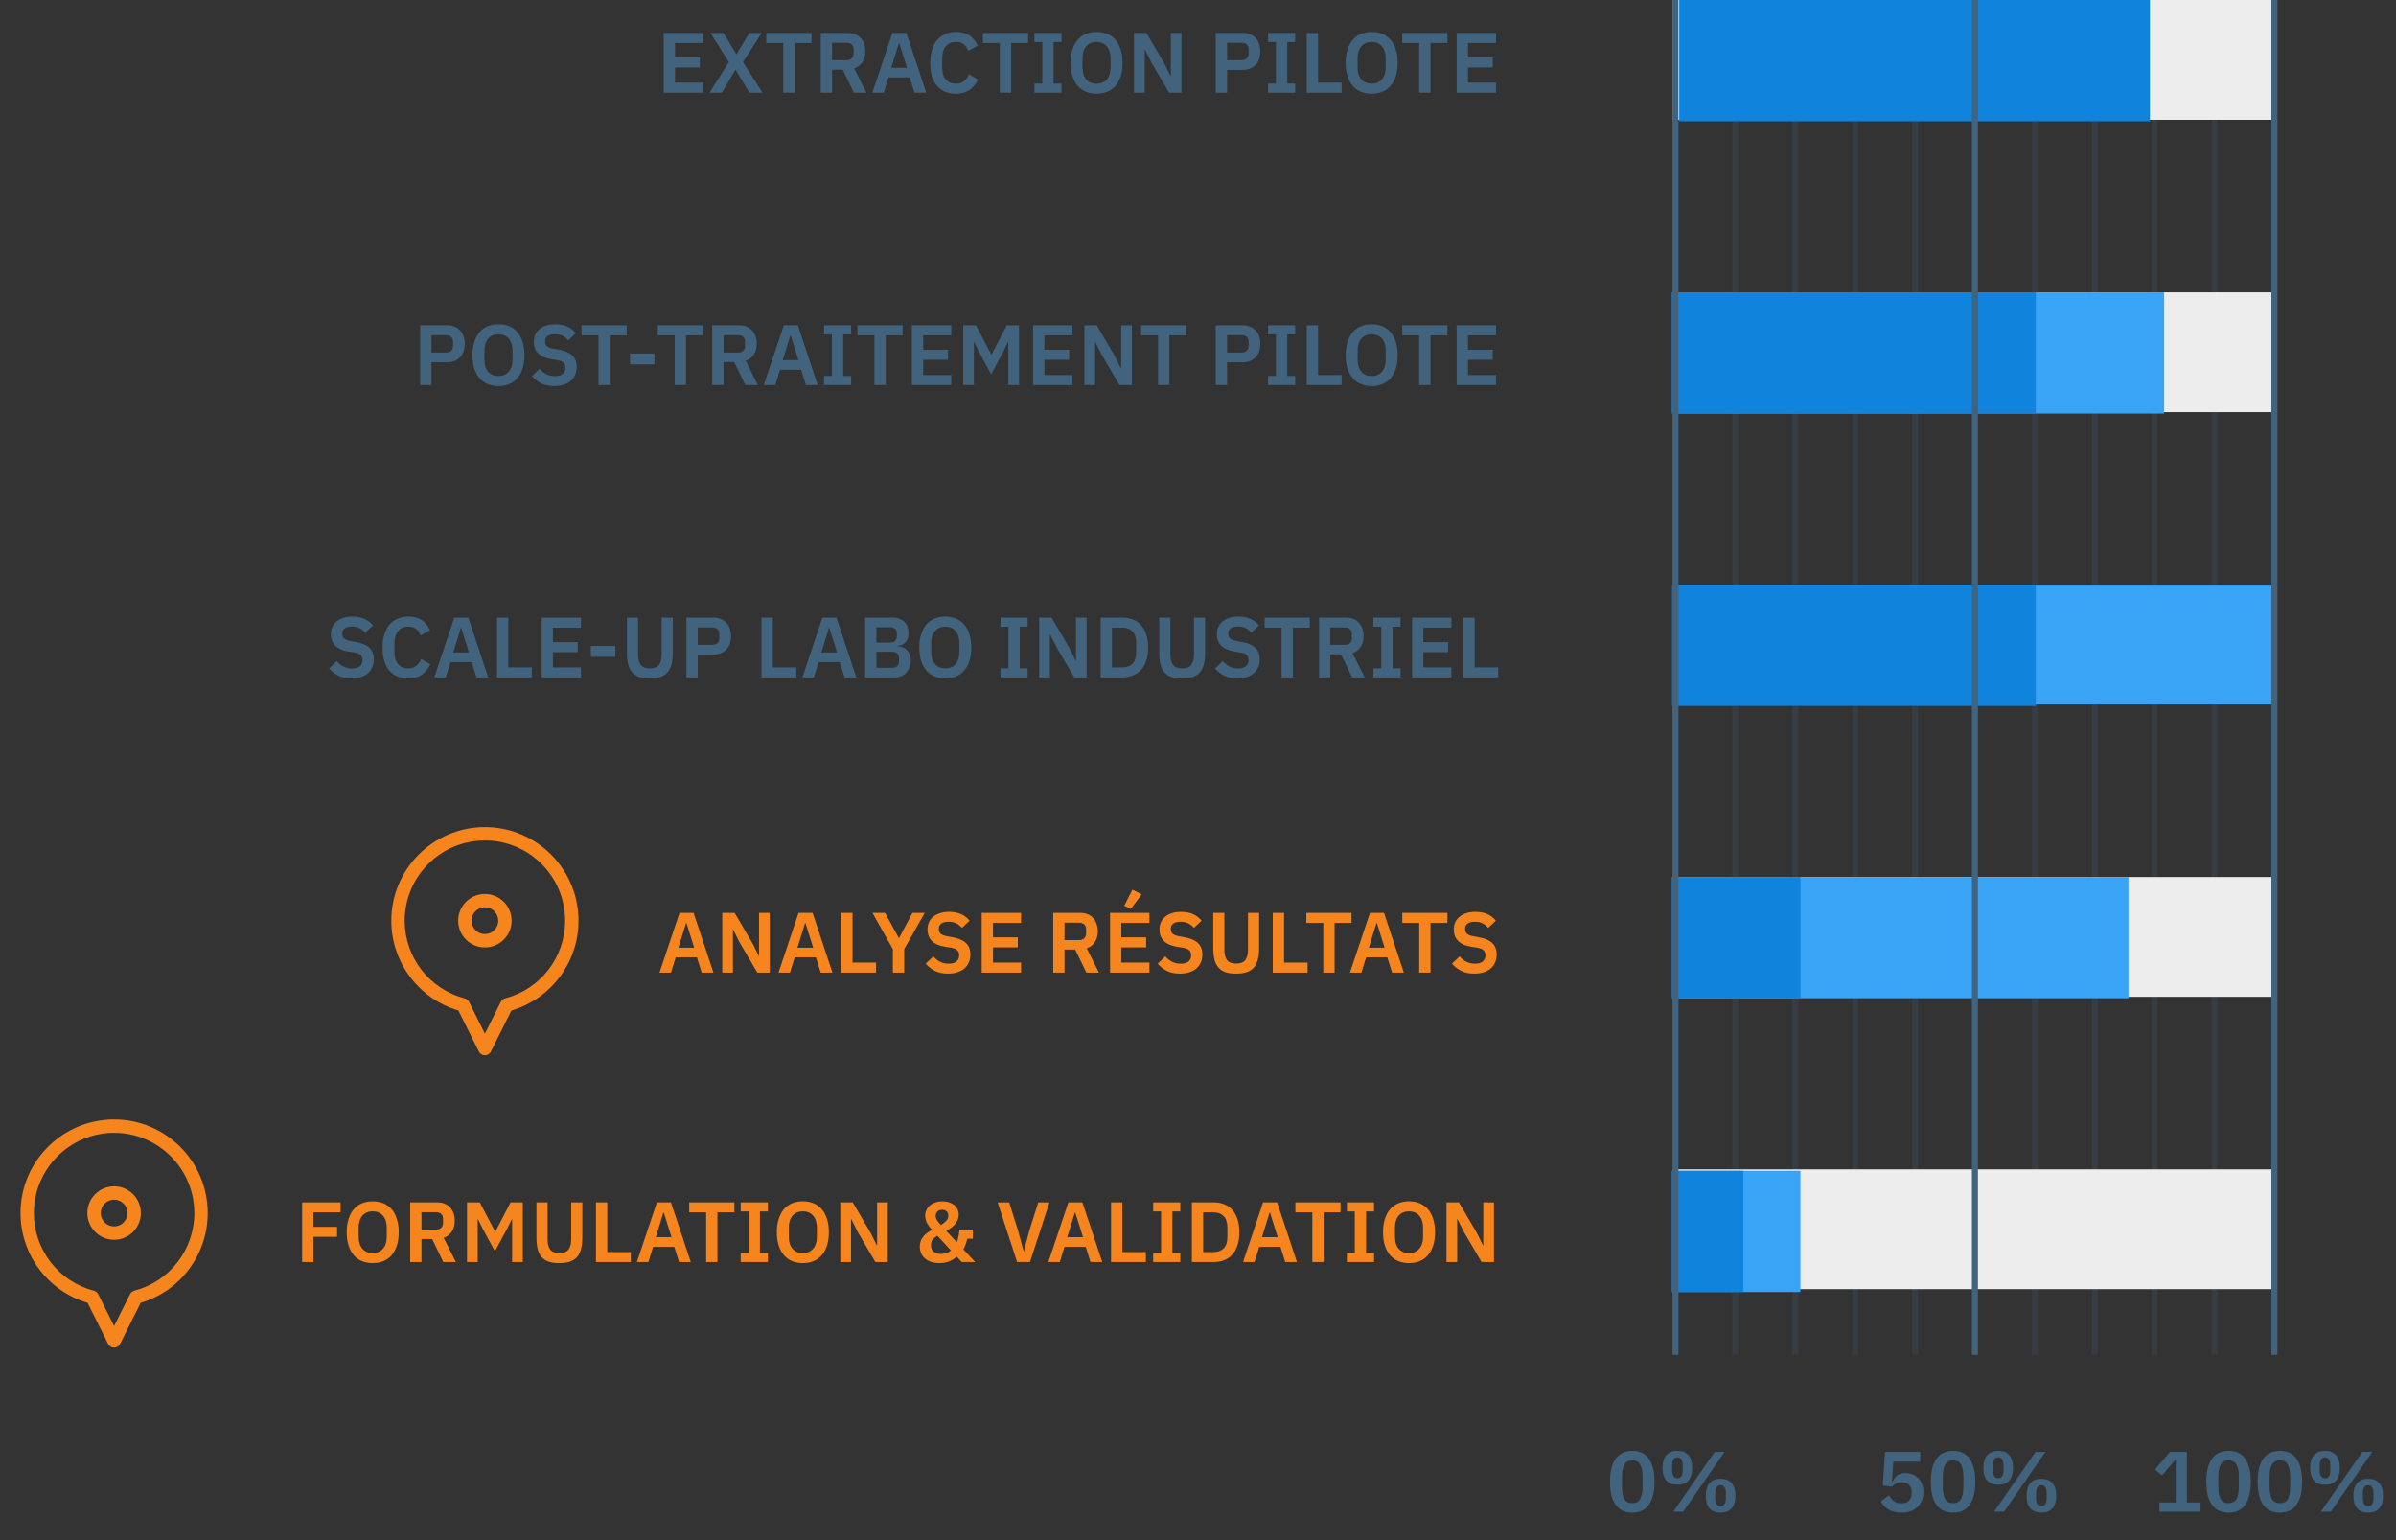 <svg width="336" height="216" viewBox="0 0 336 216" fill="none" xmlns="http://www.w3.org/2000/svg">
<rect x="0" y="0" width="336" height="216" fill="#333333" stroke="none"/>
<path d="M228.901 212.144C228.365 212.144 227.901 212.048 227.509 211.856C227.117 211.656 226.793 211.372 226.537 211.004C226.281 210.636 226.089 210.184 225.961 209.648C225.841 209.112 225.781 208.5 225.781 207.812C225.781 207.132 225.841 206.524 225.961 205.988C226.089 205.444 226.281 204.988 226.537 204.62C226.793 204.252 227.117 203.972 227.509 203.78C227.901 203.58 228.365 203.48 228.901 203.48C229.965 203.48 230.749 203.86 231.253 204.62C231.765 205.38 232.021 206.444 232.021 207.812C232.021 209.18 231.765 210.244 231.253 211.004C230.749 211.764 229.965 212.144 228.901 212.144ZM228.901 210.812C229.437 210.812 229.809 210.612 230.017 210.212C230.233 209.804 230.341 209.256 230.341 208.568V207.056C230.341 206.368 230.233 205.824 230.017 205.424C229.809 205.016 229.437 204.812 228.901 204.812C228.365 204.812 227.989 205.016 227.773 205.424C227.565 205.824 227.461 206.368 227.461 207.056V208.568C227.461 209.256 227.565 209.804 227.773 210.212C227.989 210.612 228.365 210.812 228.901 210.812ZM234.656 212L240.464 203.624H241.856L236.048 212H234.656ZM235.232 208.232C234.552 208.232 234.032 208.032 233.672 207.632C233.32 207.224 233.144 206.632 233.144 205.856C233.144 205.08 233.32 204.492 233.672 204.092C234.032 203.684 234.552 203.48 235.232 203.48C235.912 203.48 236.428 203.684 236.78 204.092C237.132 204.492 237.308 205.08 237.308 205.856C237.308 206.632 237.132 207.224 236.78 207.632C236.428 208.032 235.912 208.232 235.232 208.232ZM235.232 207.32C235.728 207.32 235.976 206.94 235.976 206.18V205.532C235.976 204.772 235.728 204.392 235.232 204.392C234.736 204.392 234.488 204.772 234.488 205.532V206.18C234.488 206.94 234.736 207.32 235.232 207.32ZM241.28 212.144C240.608 212.144 240.092 211.944 239.732 211.544C239.38 211.136 239.204 210.544 239.204 209.768C239.204 208.992 239.38 208.404 239.732 208.004C240.092 207.596 240.608 207.392 241.28 207.392C241.96 207.392 242.476 207.596 242.828 208.004C243.188 208.404 243.368 208.992 243.368 209.768C243.368 210.544 243.188 211.136 242.828 211.544C242.476 211.944 241.96 212.144 241.28 212.144ZM241.28 211.232C241.776 211.232 242.024 210.852 242.024 210.092V209.444C242.024 208.684 241.776 208.304 241.28 208.304C240.784 208.304 240.536 208.684 240.536 209.444V210.092C240.536 210.852 240.784 211.232 241.28 211.232Z" fill="#41637D"/>
<path d="M269.276 204.992H265.508L265.316 207.8H265.4C265.488 207.624 265.584 207.46 265.688 207.308C265.792 207.156 265.912 207.028 266.048 206.924C266.184 206.82 266.34 206.74 266.516 206.684C266.7 206.62 266.92 206.588 267.176 206.588C267.536 206.588 267.872 206.648 268.184 206.768C268.496 206.888 268.764 207.064 268.988 207.296C269.22 207.52 269.4 207.796 269.528 208.124C269.664 208.452 269.732 208.824 269.732 209.24C269.732 209.664 269.664 210.052 269.528 210.404C269.392 210.756 269.192 211.064 268.928 211.328C268.664 211.584 268.34 211.784 267.956 211.928C267.572 212.072 267.132 212.144 266.636 212.144C266.252 212.144 265.908 212.1 265.604 212.012C265.3 211.932 265.032 211.82 264.8 211.676C264.568 211.532 264.368 211.368 264.2 211.184C264.032 210.992 263.884 210.792 263.756 210.584L264.908 209.696C265.004 209.856 265.104 210.008 265.208 210.152C265.312 210.288 265.432 210.408 265.568 210.512C265.712 210.616 265.868 210.7 266.036 210.764C266.212 210.82 266.416 210.848 266.648 210.848C267.12 210.848 267.476 210.716 267.716 210.452C267.964 210.188 268.088 209.828 268.088 209.372V209.276C268.088 208.844 267.964 208.504 267.716 208.256C267.468 208.008 267.124 207.884 266.684 207.884C266.34 207.884 266.06 207.952 265.844 208.088C265.628 208.216 265.456 208.356 265.328 208.508L264.032 208.328L264.344 203.624H269.276V204.992ZM273.891 212.144C273.355 212.144 272.891 212.048 272.499 211.856C272.107 211.656 271.783 211.372 271.527 211.004C271.271 210.636 271.079 210.184 270.951 209.648C270.831 209.112 270.771 208.5 270.771 207.812C270.771 207.132 270.831 206.524 270.951 205.988C271.079 205.444 271.271 204.988 271.527 204.62C271.783 204.252 272.107 203.972 272.499 203.78C272.891 203.58 273.355 203.48 273.891 203.48C274.955 203.48 275.739 203.86 276.243 204.62C276.755 205.38 277.011 206.444 277.011 207.812C277.011 209.18 276.755 210.244 276.243 211.004C275.739 211.764 274.955 212.144 273.891 212.144ZM273.891 210.812C274.427 210.812 274.799 210.612 275.007 210.212C275.223 209.804 275.331 209.256 275.331 208.568V207.056C275.331 206.368 275.223 205.824 275.007 205.424C274.799 205.016 274.427 204.812 273.891 204.812C273.355 204.812 272.979 205.016 272.763 205.424C272.555 205.824 272.451 206.368 272.451 207.056V208.568C272.451 209.256 272.555 209.804 272.763 210.212C272.979 210.612 273.355 210.812 273.891 210.812ZM279.646 212L285.454 203.624H286.846L281.038 212H279.646ZM280.222 208.232C279.542 208.232 279.022 208.032 278.662 207.632C278.31 207.224 278.134 206.632 278.134 205.856C278.134 205.08 278.31 204.492 278.662 204.092C279.022 203.684 279.542 203.48 280.222 203.48C280.902 203.48 281.418 203.684 281.77 204.092C282.122 204.492 282.298 205.08 282.298 205.856C282.298 206.632 282.122 207.224 281.77 207.632C281.418 208.032 280.902 208.232 280.222 208.232ZM280.222 207.32C280.718 207.32 280.966 206.94 280.966 206.18V205.532C280.966 204.772 280.718 204.392 280.222 204.392C279.726 204.392 279.478 204.772 279.478 205.532V206.18C279.478 206.94 279.726 207.32 280.222 207.32ZM286.27 212.144C285.598 212.144 285.082 211.944 284.722 211.544C284.37 211.136 284.194 210.544 284.194 209.768C284.194 208.992 284.37 208.404 284.722 208.004C285.082 207.596 285.598 207.392 286.27 207.392C286.95 207.392 287.466 207.596 287.818 208.004C288.178 208.404 288.358 208.992 288.358 209.768C288.358 210.544 288.178 211.136 287.818 211.544C287.466 211.944 286.95 212.144 286.27 212.144ZM286.27 211.232C286.766 211.232 287.014 210.852 287.014 210.092V209.444C287.014 208.684 286.766 208.304 286.27 208.304C285.774 208.304 285.526 208.684 285.526 209.444V210.092C285.526 210.852 285.774 211.232 286.27 211.232Z" fill="#41637D"/>
<path d="M302.822 212V210.716H305.126V204.764H305.018L303.194 206.924L302.21 206.096L304.286 203.624H306.674V210.716H308.594V212H302.822ZM312.526 212.144C311.99 212.144 311.526 212.048 311.134 211.856C310.742 211.656 310.418 211.372 310.162 211.004C309.906 210.636 309.714 210.184 309.586 209.648C309.466 209.112 309.406 208.5 309.406 207.812C309.406 207.132 309.466 206.524 309.586 205.988C309.714 205.444 309.906 204.988 310.162 204.62C310.418 204.252 310.742 203.972 311.134 203.78C311.526 203.58 311.99 203.48 312.526 203.48C313.59 203.48 314.374 203.86 314.878 204.62C315.39 205.38 315.646 206.444 315.646 207.812C315.646 209.18 315.39 210.244 314.878 211.004C314.374 211.764 313.59 212.144 312.526 212.144ZM312.526 210.812C313.062 210.812 313.434 210.612 313.642 210.212C313.858 209.804 313.966 209.256 313.966 208.568V207.056C313.966 206.368 313.858 205.824 313.642 205.424C313.434 205.016 313.062 204.812 312.526 204.812C311.99 204.812 311.614 205.016 311.398 205.424C311.19 205.824 311.086 206.368 311.086 207.056V208.568C311.086 209.256 311.19 209.804 311.398 210.212C311.614 210.612 311.99 210.812 312.526 210.812ZM319.721 212.144C319.185 212.144 318.721 212.048 318.329 211.856C317.937 211.656 317.613 211.372 317.357 211.004C317.101 210.636 316.909 210.184 316.781 209.648C316.661 209.112 316.601 208.5 316.601 207.812C316.601 207.132 316.661 206.524 316.781 205.988C316.909 205.444 317.101 204.988 317.357 204.62C317.613 204.252 317.937 203.972 318.329 203.78C318.721 203.58 319.185 203.48 319.721 203.48C320.785 203.48 321.569 203.86 322.073 204.62C322.585 205.38 322.841 206.444 322.841 207.812C322.841 209.18 322.585 210.244 322.073 211.004C321.569 211.764 320.785 212.144 319.721 212.144ZM319.721 210.812C320.257 210.812 320.629 210.612 320.837 210.212C321.053 209.804 321.161 209.256 321.161 208.568V207.056C321.161 206.368 321.053 205.824 320.837 205.424C320.629 205.016 320.257 204.812 319.721 204.812C319.185 204.812 318.809 205.016 318.593 205.424C318.385 205.824 318.281 206.368 318.281 207.056V208.568C318.281 209.256 318.385 209.804 318.593 210.212C318.809 210.612 319.185 210.812 319.721 210.812ZM325.476 212L331.284 203.624H332.676L326.868 212H325.476ZM326.052 208.232C325.372 208.232 324.852 208.032 324.492 207.632C324.14 207.224 323.964 206.632 323.964 205.856C323.964 205.08 324.14 204.492 324.492 204.092C324.852 203.684 325.372 203.48 326.052 203.48C326.732 203.48 327.248 203.684 327.6 204.092C327.952 204.492 328.128 205.08 328.128 205.856C328.128 206.632 327.952 207.224 327.6 207.632C327.248 208.032 326.732 208.232 326.052 208.232ZM326.052 207.32C326.548 207.32 326.796 206.94 326.796 206.18V205.532C326.796 204.772 326.548 204.392 326.052 204.392C325.556 204.392 325.308 204.772 325.308 205.532V206.18C325.308 206.94 325.556 207.32 326.052 207.32ZM332.1 212.144C331.428 212.144 330.912 211.944 330.552 211.544C330.2 211.136 330.024 210.544 330.024 209.768C330.024 208.992 330.2 208.404 330.552 208.004C330.912 207.596 331.428 207.392 332.1 207.392C332.78 207.392 333.296 207.596 333.648 208.004C334.008 208.404 334.188 208.992 334.188 209.768C334.188 210.544 334.008 211.136 333.648 211.544C333.296 211.944 332.78 212.144 332.1 212.144ZM332.1 211.232C332.596 211.232 332.844 210.852 332.844 210.092V209.444C332.844 208.684 332.596 208.304 332.1 208.304C331.604 208.304 331.356 208.684 331.356 209.444V210.092C331.356 210.852 331.604 211.232 332.1 211.232Z" fill="#41637D"/>
<line opacity="0.2" x1="243.357" y1="1.64788e-08" x2="243.357" y2="190" stroke="#41637D" stroke-width="0.84"/>
<line opacity="0.2" x1="285.354" y1="1.64788e-08" x2="285.354" y2="190" stroke="#41637D" stroke-width="0.84"/>
<line opacity="0.2" x1="251.758" y1="1.64788e-08" x2="251.758" y2="190" stroke="#41637D" stroke-width="0.84"/>
<line opacity="0.2" x1="293.752" y1="1.64788e-08" x2="293.752" y2="190" stroke="#41637D" stroke-width="0.84"/>
<line opacity="0.2" x1="260.156" y1="1.64788e-08" x2="260.156" y2="190" stroke="#41637D" stroke-width="0.84"/>
<line opacity="0.2" x1="302.15" y1="1.64788e-08" x2="302.15" y2="190" stroke="#41637D" stroke-width="0.84"/>
<line opacity="0.2" x1="268.555" y1="1.64788e-08" x2="268.555" y2="190" stroke="#41637D" stroke-width="0.84"/>
<line opacity="0.2" x1="310.549" y1="1.64788e-08" x2="310.549" y2="190" stroke="#41637D" stroke-width="0.84"/>
<rect x="234.539" width="83.99" height="16.798" fill="#EDEDED"/>
<rect x="235.486" width="66" height="17" fill="#1084DD"/>
<path d="M93.076 13V4.624H98.596V6.028H94.66V8.056H98.14V9.46H94.66V11.596H98.596V13H93.076ZM106.931 13H105.083L103.163 9.784H103.127L101.231 13H99.503L102.215 8.704L99.623 4.624H101.471L103.247 7.6H103.283L105.083 4.624H106.811L104.195 8.704L106.931 13ZM111.422 6.028V13H109.838V6.028H107.462V4.624H113.798V6.028H111.422ZM116.679 13H115.095V4.624H118.875C119.259 4.624 119.603 4.684 119.907 4.804C120.211 4.924 120.467 5.1 120.675 5.332C120.891 5.556 121.055 5.828 121.167 6.148C121.287 6.468 121.347 6.824 121.347 7.216C121.347 7.792 121.215 8.288 120.951 8.704C120.695 9.12 120.307 9.416 119.787 9.592L121.503 13H119.739L118.179 9.772H116.679V13ZM118.719 8.44C119.023 8.44 119.263 8.36 119.439 8.2C119.615 8.032 119.703 7.796 119.703 7.492V6.94C119.703 6.636 119.615 6.404 119.439 6.244C119.263 6.084 119.023 6.004 118.719 6.004H116.679V8.44H118.719ZM128.248 13L127.576 10.864H124.6L123.94 13H122.332L125.14 4.624H127.108L129.892 13H128.248ZM126.112 6.064H126.052L124.984 9.508H127.192L126.112 6.064ZM134.062 13.144C133.51 13.144 133.01 13.056 132.562 12.88C132.122 12.696 131.742 12.424 131.422 12.064C131.11 11.704 130.87 11.26 130.702 10.732C130.534 10.196 130.45 9.576 130.45 8.872C130.45 8.168 130.534 7.544 130.702 7C130.87 6.448 131.11 5.988 131.422 5.62C131.742 5.244 132.122 4.96 132.562 4.768C133.01 4.576 133.51 4.48 134.062 4.48C134.814 4.48 135.438 4.64 135.934 4.96C136.43 5.28 136.826 5.764 137.122 6.412L135.766 7.132C135.646 6.756 135.45 6.456 135.178 6.232C134.906 6 134.534 5.884 134.062 5.884C133.47 5.884 132.998 6.084 132.646 6.484C132.302 6.884 132.13 7.444 132.13 8.164V9.484C132.13 10.212 132.302 10.772 132.646 11.164C132.998 11.548 133.47 11.74 134.062 11.74C134.534 11.74 134.918 11.612 135.214 11.356C135.518 11.1 135.738 10.784 135.874 10.408L137.158 11.164C136.854 11.788 136.45 12.276 135.946 12.628C135.442 12.972 134.814 13.144 134.062 13.144ZM141.797 6.028V13H140.213V6.028H137.837V4.624H144.173V6.028H141.797ZM145.064 13V11.728H146.168V5.896H145.064V4.624H148.868V5.896H147.752V11.728H148.868V13H145.064ZM153.774 13.144C153.222 13.144 152.722 13.052 152.274 12.868C151.826 12.684 151.442 12.408 151.122 12.04C150.81 11.672 150.566 11.22 150.39 10.684C150.214 10.148 150.126 9.524 150.126 8.812C150.126 8.108 150.214 7.488 150.39 6.952C150.566 6.408 150.81 5.952 151.122 5.584C151.442 5.216 151.826 4.94 152.274 4.756C152.722 4.572 153.222 4.48 153.774 4.48C154.326 4.48 154.826 4.572 155.274 4.756C155.722 4.94 156.106 5.216 156.426 5.584C156.746 5.952 156.99 6.408 157.158 6.952C157.334 7.488 157.422 8.108 157.422 8.812C157.422 9.524 157.334 10.148 157.158 10.684C156.99 11.22 156.746 11.672 156.426 12.04C156.106 12.408 155.722 12.684 155.274 12.868C154.826 13.052 154.326 13.144 153.774 13.144ZM153.774 11.74C154.374 11.74 154.85 11.54 155.202 11.14C155.562 10.74 155.742 10.18 155.742 9.46V8.164C155.742 7.444 155.562 6.884 155.202 6.484C154.85 6.084 154.374 5.884 153.774 5.884C153.174 5.884 152.694 6.084 152.334 6.484C151.982 6.884 151.806 7.444 151.806 8.164V9.46C151.806 10.18 151.982 10.74 152.334 11.14C152.694 11.54 153.174 11.74 153.774 11.74ZM161.429 8.704L160.565 6.964H160.529V13H159.029V4.624H160.769L163.289 8.92L164.153 10.66H164.189V4.624H165.689V13H163.949L161.429 8.704ZM170.49 13V4.624H174.258C174.642 4.624 174.986 4.688 175.29 4.816C175.602 4.936 175.866 5.112 176.082 5.344C176.298 5.568 176.462 5.84 176.574 6.16C176.686 6.48 176.742 6.832 176.742 7.216C176.742 7.608 176.686 7.964 176.574 8.284C176.462 8.596 176.298 8.868 176.082 9.1C175.866 9.324 175.602 9.5 175.29 9.628C174.986 9.748 174.642 9.808 174.258 9.808H172.074V13H170.49ZM172.074 8.44H174.114C174.418 8.44 174.658 8.36 174.834 8.2C175.01 8.032 175.098 7.796 175.098 7.492V6.94C175.098 6.636 175.01 6.404 174.834 6.244C174.658 6.084 174.418 6.004 174.114 6.004H172.074V8.44ZM177.829 13V11.728H178.933V5.896H177.829V4.624H181.633V5.896H180.517V11.728H181.633V13H177.829ZM183.252 13V4.624H184.836V11.596H188.136V13H183.252ZM192.352 13.144C191.8 13.144 191.3 13.052 190.852 12.868C190.404 12.684 190.02 12.408 189.7 12.04C189.388 11.672 189.144 11.22 188.968 10.684C188.792 10.148 188.704 9.524 188.704 8.812C188.704 8.108 188.792 7.488 188.968 6.952C189.144 6.408 189.388 5.952 189.7 5.584C190.02 5.216 190.404 4.94 190.852 4.756C191.3 4.572 191.8 4.48 192.352 4.48C192.904 4.48 193.404 4.572 193.852 4.756C194.3 4.94 194.684 5.216 195.004 5.584C195.324 5.952 195.568 6.408 195.736 6.952C195.912 7.488 196 8.108 196 8.812C196 9.524 195.912 10.148 195.736 10.684C195.568 11.22 195.324 11.672 195.004 12.04C194.684 12.408 194.3 12.684 193.852 12.868C193.404 13.052 192.904 13.144 192.352 13.144ZM192.352 11.74C192.952 11.74 193.428 11.54 193.78 11.14C194.14 10.74 194.32 10.18 194.32 9.46V8.164C194.32 7.444 194.14 6.884 193.78 6.484C193.428 6.084 192.952 5.884 192.352 5.884C191.752 5.884 191.272 6.084 190.912 6.484C190.56 6.884 190.384 7.444 190.384 8.164V9.46C190.384 10.18 190.56 10.74 190.912 11.14C191.272 11.54 191.752 11.74 192.352 11.74ZM200.602 6.028V13H199.018V6.028H196.642V4.624H202.978V6.028H200.602ZM204.275 13V4.624H209.795V6.028H205.859V8.056H209.339V9.46H205.859V11.596H209.795V13H204.275Z" fill="#41637D"/>
<rect x="234.539" y="41" width="83.99" height="16.798" fill="#EDEDED"/>
<rect x="234.486" y="41" width="69" height="17" fill="#39A4F5"/>
<rect x="234.486" y="41" width="51" height="17" fill="#1084DD"/>
<path d="M58.927 54.001V45.624H62.695C63.079 45.624 63.423 45.688 63.727 45.816C64.039 45.937 64.303 46.112 64.519 46.344C64.735 46.569 64.899 46.84 65.011 47.16C65.123 47.48 65.179 47.833 65.179 48.217C65.179 48.608 65.123 48.965 65.011 49.285C64.899 49.596 64.735 49.868 64.519 50.1C64.303 50.325 64.039 50.501 63.727 50.629C63.423 50.748 63.079 50.809 62.695 50.809H60.511V54.001H58.927ZM60.511 49.441H62.551C62.855 49.441 63.095 49.361 63.271 49.2C63.447 49.032 63.535 48.797 63.535 48.492V47.941C63.535 47.636 63.447 47.404 63.271 47.245C63.095 47.084 62.855 47.005 62.551 47.005H60.511V49.441ZM69.903 54.145C69.351 54.145 68.851 54.053 68.403 53.868C67.955 53.684 67.571 53.408 67.251 53.041C66.939 52.672 66.695 52.221 66.519 51.684C66.343 51.148 66.255 50.525 66.255 49.812C66.255 49.108 66.343 48.489 66.519 47.953C66.695 47.408 66.939 46.953 67.251 46.584C67.571 46.217 67.955 45.941 68.403 45.757C68.851 45.572 69.351 45.48 69.903 45.48C70.455 45.48 70.955 45.572 71.403 45.757C71.851 45.941 72.235 46.217 72.555 46.584C72.875 46.953 73.119 47.408 73.287 47.953C73.463 48.489 73.551 49.108 73.551 49.812C73.551 50.525 73.463 51.148 73.287 51.684C73.119 52.221 72.875 52.672 72.555 53.041C72.235 53.408 71.851 53.684 71.403 53.868C70.955 54.053 70.455 54.145 69.903 54.145ZM69.903 52.74C70.503 52.74 70.979 52.541 71.331 52.141C71.691 51.74 71.871 51.181 71.871 50.461V49.164C71.871 48.444 71.691 47.885 71.331 47.484C70.979 47.084 70.503 46.885 69.903 46.885C69.303 46.885 68.823 47.084 68.463 47.484C68.111 47.885 67.935 48.444 67.935 49.164V50.461C67.935 51.181 68.111 51.74 68.463 52.141C68.823 52.541 69.303 52.74 69.903 52.74ZM77.727 54.145C77.007 54.145 76.395 54.017 75.891 53.761C75.395 53.505 74.967 53.169 74.607 52.752L75.675 51.721C75.963 52.056 76.283 52.312 76.635 52.489C76.995 52.664 77.391 52.752 77.823 52.752C78.311 52.752 78.679 52.648 78.927 52.441C79.175 52.224 79.299 51.937 79.299 51.577C79.299 51.297 79.219 51.069 79.059 50.892C78.899 50.717 78.599 50.589 78.159 50.508L77.367 50.389C75.695 50.124 74.859 49.312 74.859 47.953C74.859 47.577 74.927 47.236 75.063 46.932C75.207 46.629 75.411 46.368 75.675 46.153C75.939 45.937 76.255 45.773 76.623 45.66C76.999 45.541 77.423 45.48 77.895 45.48C78.527 45.48 79.079 45.584 79.551 45.792C80.023 46.001 80.427 46.309 80.763 46.717L79.683 47.736C79.475 47.48 79.223 47.273 78.927 47.112C78.631 46.953 78.259 46.873 77.811 46.873C77.355 46.873 77.011 46.961 76.779 47.136C76.555 47.304 76.443 47.544 76.443 47.856C76.443 48.176 76.535 48.413 76.719 48.565C76.903 48.717 77.199 48.828 77.607 48.901L78.387 49.044C79.235 49.197 79.859 49.468 80.259 49.861C80.667 50.245 80.871 50.785 80.871 51.48C80.871 51.88 80.799 52.245 80.655 52.572C80.519 52.892 80.315 53.172 80.043 53.413C79.779 53.645 79.451 53.825 79.059 53.953C78.675 54.081 78.231 54.145 77.727 54.145ZM85.512 47.029V54.001H83.928V47.029H81.552V45.624H87.888V47.029H85.512ZM88.346 51.108V49.584H91.778V51.108H88.346ZM96.2 47.029V54.001H94.616V47.029H92.24V45.624H98.576V47.029H96.2ZM101.457 54.001H99.873V45.624H103.653C104.037 45.624 104.381 45.684 104.685 45.804C104.989 45.925 105.245 46.1 105.453 46.333C105.669 46.556 105.833 46.828 105.945 47.148C106.065 47.468 106.125 47.825 106.125 48.217C106.125 48.792 105.993 49.288 105.729 49.705C105.473 50.12 105.085 50.416 104.565 50.593L106.281 54.001H104.517L102.957 50.773H101.457V54.001ZM103.497 49.441C103.801 49.441 104.041 49.361 104.217 49.2C104.393 49.032 104.481 48.797 104.481 48.492V47.941C104.481 47.636 104.393 47.404 104.217 47.245C104.041 47.084 103.801 47.005 103.497 47.005H101.457V49.441H103.497ZM113.025 54.001L112.353 51.864H109.377L108.717 54.001H107.109L109.917 45.624H111.885L114.669 54.001H113.025ZM110.889 47.065H110.829L109.761 50.508H111.969L110.889 47.065ZM115.556 54.001V52.728H116.66V46.897H115.556V45.624H119.36V46.897H118.244V52.728H119.36V54.001H115.556ZM124.208 47.029V54.001H122.624V47.029H120.248V45.624H126.584V47.029H124.208ZM127.88 54.001V45.624H133.4V47.029H129.464V49.056H132.944V50.461H129.464V52.596H133.4V54.001H127.88ZM141.4 47.989H141.352L140.704 49.321L138.988 52.489L137.272 49.321L136.624 47.989H136.576V54.001H135.076V45.624H136.864L139.012 49.717H139.06L141.184 45.624H142.9V54.001H141.4V47.989ZM144.873 54.001V45.624H150.393V47.029H146.457V49.056H149.937V50.461H146.457V52.596H150.393V54.001H144.873ZM154.468 49.705L153.604 47.965H153.568V54.001H152.068V45.624H153.808L156.328 49.92L157.192 51.66H157.228V45.624H158.728V54.001H156.988L154.468 49.705ZM163.981 47.029V54.001H162.397V47.029H160.021V45.624H166.357V47.029H163.981ZM170.49 54.001V45.624H174.258C174.642 45.624 174.986 45.688 175.29 45.816C175.602 45.937 175.866 46.112 176.082 46.344C176.298 46.569 176.462 46.84 176.574 47.16C176.686 47.48 176.742 47.833 176.742 48.217C176.742 48.608 176.686 48.965 176.574 49.285C176.462 49.596 176.298 49.868 176.082 50.1C175.866 50.325 175.602 50.501 175.29 50.629C174.986 50.748 174.642 50.809 174.258 50.809H172.074V54.001H170.49ZM172.074 49.441H174.114C174.418 49.441 174.658 49.361 174.834 49.2C175.01 49.032 175.098 48.797 175.098 48.492V47.941C175.098 47.636 175.01 47.404 174.834 47.245C174.658 47.084 174.418 47.005 174.114 47.005H172.074V49.441ZM177.829 54.001V52.728H178.933V46.897H177.829V45.624H181.633V46.897H180.517V52.728H181.633V54.001H177.829ZM183.252 54.001V45.624H184.836V52.596H188.136V54.001H183.252ZM192.352 54.145C191.8 54.145 191.3 54.053 190.852 53.868C190.404 53.684 190.02 53.408 189.7 53.041C189.388 52.672 189.144 52.221 188.968 51.684C188.792 51.148 188.704 50.525 188.704 49.812C188.704 49.108 188.792 48.489 188.968 47.953C189.144 47.408 189.388 46.953 189.7 46.584C190.02 46.217 190.404 45.941 190.852 45.757C191.3 45.572 191.8 45.48 192.352 45.48C192.904 45.48 193.404 45.572 193.852 45.757C194.3 45.941 194.684 46.217 195.004 46.584C195.324 46.953 195.568 47.408 195.736 47.953C195.912 48.489 196 49.108 196 49.812C196 50.525 195.912 51.148 195.736 51.684C195.568 52.221 195.324 52.672 195.004 53.041C194.684 53.408 194.3 53.684 193.852 53.868C193.404 54.053 192.904 54.145 192.352 54.145ZM192.352 52.74C192.952 52.74 193.428 52.541 193.78 52.141C194.14 51.74 194.32 51.181 194.32 50.461V49.164C194.32 48.444 194.14 47.885 193.78 47.484C193.428 47.084 192.952 46.885 192.352 46.885C191.752 46.885 191.272 47.084 190.912 47.484C190.56 47.885 190.384 48.444 190.384 49.164V50.461C190.384 51.181 190.56 51.74 190.912 52.141C191.272 52.541 191.752 52.74 192.352 52.74ZM200.602 47.029V54.001H199.018V47.029H196.642V45.624H202.978V47.029H200.602ZM204.275 54.001V45.624H209.795V47.029H205.859V49.056H209.339V50.461H205.859V52.596H209.795V54.001H204.275Z" fill="#41637D"/>
<rect x="234.539" y="82" width="83.99" height="16.798" fill="#39A4F5"/>
<rect x="234.486" y="82" width="51" height="17" fill="#1084DD"/>
<path d="M49.273 95.144C48.553 95.144 47.941 95.016 47.438 94.76C46.941 94.504 46.514 94.168 46.154 93.752L47.221 92.72C47.51 93.056 47.83 93.312 48.181 93.488C48.541 93.664 48.938 93.752 49.37 93.752C49.858 93.752 50.225 93.648 50.474 93.44C50.721 93.224 50.846 92.936 50.846 92.576C50.846 92.296 50.766 92.068 50.605 91.892C50.446 91.716 50.145 91.588 49.706 91.508L48.913 91.388C47.242 91.124 46.406 90.312 46.406 88.952C46.406 88.576 46.474 88.236 46.609 87.932C46.754 87.628 46.958 87.368 47.221 87.152C47.486 86.936 47.801 86.772 48.169 86.66C48.545 86.54 48.969 86.48 49.441 86.48C50.074 86.48 50.626 86.584 51.097 86.792C51.569 87 51.974 87.308 52.309 87.716L51.23 88.736C51.022 88.48 50.77 88.272 50.474 88.112C50.178 87.952 49.806 87.872 49.358 87.872C48.901 87.872 48.557 87.96 48.325 88.136C48.102 88.304 47.989 88.544 47.989 88.856C47.989 89.176 48.081 89.412 48.266 89.564C48.45 89.716 48.745 89.828 49.154 89.9L49.934 90.044C50.782 90.196 51.406 90.468 51.806 90.86C52.214 91.244 52.417 91.784 52.417 92.48C52.417 92.88 52.346 93.244 52.202 93.572C52.066 93.892 51.861 94.172 51.59 94.412C51.325 94.644 50.998 94.824 50.605 94.952C50.221 95.08 49.778 95.144 49.273 95.144ZM57.258 95.144C56.706 95.144 56.206 95.056 55.758 94.88C55.318 94.696 54.938 94.424 54.617 94.064C54.306 93.704 54.066 93.26 53.898 92.732C53.73 92.196 53.645 91.576 53.645 90.872C53.645 90.168 53.73 89.544 53.898 89C54.066 88.448 54.306 87.988 54.617 87.62C54.938 87.244 55.318 86.96 55.758 86.768C56.206 86.576 56.706 86.48 57.258 86.48C58.01 86.48 58.633 86.64 59.13 86.96C59.626 87.28 60.022 87.764 60.318 88.412L58.962 89.132C58.842 88.756 58.645 88.456 58.373 88.232C58.102 88 57.73 87.884 57.258 87.884C56.666 87.884 56.194 88.084 55.842 88.484C55.498 88.884 55.325 89.444 55.325 90.164V91.484C55.325 92.212 55.498 92.772 55.842 93.164C56.194 93.548 56.666 93.74 57.258 93.74C57.73 93.74 58.114 93.612 58.41 93.356C58.714 93.1 58.934 92.784 59.069 92.408L60.353 93.164C60.05 93.788 59.645 94.276 59.142 94.628C58.638 94.972 58.01 95.144 57.258 95.144ZM66.818 95L66.146 92.864H63.17L62.51 95H60.902L63.71 86.624H65.678L68.462 95H66.818ZM64.682 88.064H64.622L63.554 91.508H65.762L64.682 88.064ZM69.697 95V86.624H71.281V93.596H74.581V95H69.697ZM75.955 95V86.624H81.475V88.028H77.539V90.056H81.019V91.46H77.539V93.596H81.475V95H75.955ZM82.862 92.108V90.584H86.294V92.108H82.862ZM89.478 86.624V91.772C89.478 92.428 89.602 92.92 89.85 93.248C90.106 93.576 90.534 93.74 91.134 93.74C91.734 93.74 92.158 93.576 92.406 93.248C92.662 92.92 92.79 92.428 92.79 91.772V86.624H94.35V91.568C94.35 92.184 94.29 92.716 94.17 93.164C94.058 93.612 93.874 93.984 93.618 94.28C93.362 94.576 93.026 94.796 92.61 94.94C92.202 95.076 91.706 95.144 91.122 95.144C90.53 95.144 90.03 95.076 89.622 94.94C89.222 94.796 88.894 94.576 88.638 94.28C88.382 93.984 88.198 93.612 88.086 93.164C87.974 92.716 87.918 92.184 87.918 91.568V86.624H89.478ZM96.263 95V86.624H100.031C100.415 86.624 100.759 86.688 101.063 86.816C101.375 86.936 101.639 87.112 101.855 87.344C102.071 87.568 102.235 87.84 102.347 88.16C102.459 88.48 102.515 88.832 102.515 89.216C102.515 89.608 102.459 89.964 102.347 90.284C102.235 90.596 102.071 90.868 101.855 91.1C101.639 91.324 101.375 91.5 101.063 91.628C100.759 91.748 100.415 91.808 100.031 91.808H97.847V95H96.263ZM97.847 90.44H99.887C100.191 90.44 100.431 90.36 100.607 90.2C100.783 90.032 100.871 89.796 100.871 89.492V88.94C100.871 88.636 100.783 88.404 100.607 88.244C100.431 88.084 100.191 88.004 99.887 88.004H97.847V90.44ZM106.787 95V86.624H108.371V93.596H111.671V95H106.787ZM118.439 95L117.767 92.864H114.791L114.131 95H112.523L115.331 86.624H117.299L120.083 95H118.439ZM116.303 88.064H116.243L115.175 91.508H117.383L116.303 88.064ZM121.318 86.624H125.194C125.538 86.624 125.846 86.676 126.118 86.78C126.398 86.884 126.634 87.028 126.826 87.212C127.018 87.396 127.162 87.624 127.258 87.896C127.362 88.16 127.414 88.452 127.414 88.772C127.414 89.092 127.37 89.364 127.282 89.588C127.202 89.804 127.09 89.984 126.946 90.128C126.81 90.272 126.65 90.38 126.466 90.452C126.29 90.524 126.106 90.564 125.914 90.572V90.644C126.098 90.644 126.294 90.68 126.502 90.752C126.718 90.824 126.914 90.94 127.09 91.1C127.274 91.252 127.426 91.452 127.546 91.7C127.666 91.94 127.726 92.24 127.726 92.6C127.726 92.936 127.67 93.252 127.558 93.548C127.454 93.836 127.306 94.088 127.114 94.304C126.922 94.52 126.694 94.692 126.43 94.82C126.166 94.94 125.878 95 125.566 95H121.318V86.624ZM122.902 93.656H125.11C125.414 93.656 125.65 93.58 125.818 93.428C125.986 93.268 126.07 93.04 126.07 92.744V92.336C126.07 92.04 125.986 91.812 125.818 91.652C125.65 91.492 125.414 91.412 125.11 91.412H122.902V93.656ZM122.902 90.116H124.858C125.146 90.116 125.37 90.04 125.53 89.888C125.69 89.728 125.77 89.508 125.77 89.228V88.856C125.77 88.576 125.69 88.36 125.53 88.208C125.37 88.048 125.146 87.968 124.858 87.968H122.902V90.116ZM132.563 95.144C132.011 95.144 131.511 95.052 131.063 94.868C130.615 94.684 130.231 94.408 129.911 94.04C129.599 93.672 129.355 93.22 129.179 92.684C129.003 92.148 128.915 91.524 128.915 90.812C128.915 90.108 129.003 89.488 129.179 88.952C129.355 88.408 129.599 87.952 129.911 87.584C130.231 87.216 130.615 86.94 131.063 86.756C131.511 86.572 132.011 86.48 132.563 86.48C133.115 86.48 133.615 86.572 134.063 86.756C134.511 86.94 134.895 87.216 135.215 87.584C135.535 87.952 135.779 88.408 135.947 88.952C136.123 89.488 136.211 90.108 136.211 90.812C136.211 91.524 136.123 92.148 135.947 92.684C135.779 93.22 135.535 93.672 135.215 94.04C134.895 94.408 134.511 94.684 134.063 94.868C133.615 95.052 133.115 95.144 132.563 95.144ZM132.563 93.74C133.163 93.74 133.639 93.54 133.991 93.14C134.351 92.74 134.531 92.18 134.531 91.46V90.164C134.531 89.444 134.351 88.884 133.991 88.484C133.639 88.084 133.163 87.884 132.563 87.884C131.963 87.884 131.483 88.084 131.123 88.484C130.771 88.884 130.595 89.444 130.595 90.164V91.46C130.595 92.18 130.771 92.74 131.123 93.14C131.483 93.54 131.963 93.74 132.563 93.74ZM140.306 95V93.728H141.41V87.896H140.306V86.624H144.11V87.896H142.994V93.728H144.11V95H140.306ZM148.128 90.704L147.264 88.964H147.228V95H145.728V86.624H147.468L149.988 90.92L150.852 92.66H150.888V86.624H152.388V95H150.648L148.128 90.704ZM154.353 86.624H157.401C157.945 86.624 158.437 86.712 158.877 86.888C159.325 87.064 159.705 87.328 160.017 87.68C160.337 88.024 160.581 88.46 160.749 88.988C160.925 89.508 161.013 90.116 161.013 90.812C161.013 91.508 160.925 92.12 160.749 92.648C160.581 93.168 160.337 93.604 160.017 93.956C159.705 94.3 159.325 94.56 158.877 94.736C158.437 94.912 157.945 95 157.401 95H154.353V86.624ZM157.401 93.596C157.993 93.596 158.461 93.424 158.805 93.08C159.157 92.728 159.333 92.192 159.333 91.472V90.152C159.333 89.432 159.157 88.9 158.805 88.556C158.461 88.204 157.993 88.028 157.401 88.028H155.937V93.596H157.401ZM164.127 86.624V91.772C164.127 92.428 164.251 92.92 164.499 93.248C164.755 93.576 165.183 93.74 165.783 93.74C166.383 93.74 166.807 93.576 167.055 93.248C167.311 92.92 167.439 92.428 167.439 91.772V86.624H168.999V91.568C168.999 92.184 168.939 92.716 168.819 93.164C168.707 93.612 168.523 93.984 168.267 94.28C168.011 94.576 167.675 94.796 167.259 94.94C166.851 95.076 166.355 95.144 165.771 95.144C165.179 95.144 164.679 95.076 164.271 94.94C163.871 94.796 163.543 94.576 163.287 94.28C163.031 93.984 162.847 93.612 162.735 93.164C162.623 92.716 162.567 92.184 162.567 91.568V86.624H164.127ZM173.516 95.144C172.796 95.144 172.184 95.016 171.68 94.76C171.184 94.504 170.756 94.168 170.396 93.752L171.464 92.72C171.752 93.056 172.072 93.312 172.424 93.488C172.784 93.664 173.18 93.752 173.612 93.752C174.1 93.752 174.468 93.648 174.716 93.44C174.964 93.224 175.088 92.936 175.088 92.576C175.088 92.296 175.008 92.068 174.848 91.892C174.688 91.716 174.388 91.588 173.948 91.508L173.156 91.388C171.484 91.124 170.648 90.312 170.648 88.952C170.648 88.576 170.716 88.236 170.852 87.932C170.996 87.628 171.2 87.368 171.464 87.152C171.728 86.936 172.044 86.772 172.412 86.66C172.788 86.54 173.212 86.48 173.684 86.48C174.316 86.48 174.868 86.584 175.34 86.792C175.812 87 176.216 87.308 176.552 87.716L175.472 88.736C175.264 88.48 175.012 88.272 174.716 88.112C174.42 87.952 174.048 87.872 173.6 87.872C173.144 87.872 172.8 87.96 172.568 88.136C172.344 88.304 172.232 88.544 172.232 88.856C172.232 89.176 172.324 89.412 172.508 89.564C172.692 89.716 172.988 89.828 173.396 89.9L174.176 90.044C175.024 90.196 175.648 90.468 176.048 90.86C176.456 91.244 176.66 91.784 176.66 92.48C176.66 92.88 176.588 93.244 176.444 93.572C176.308 93.892 176.104 94.172 175.832 94.412C175.568 94.644 175.24 94.824 174.848 94.952C174.464 95.08 174.02 95.144 173.516 95.144ZM181.301 88.028V95H179.717V88.028H177.341V86.624H183.677V88.028H181.301ZM186.558 95H184.974V86.624H188.754C189.138 86.624 189.482 86.684 189.786 86.804C190.09 86.924 190.346 87.1 190.554 87.332C190.77 87.556 190.934 87.828 191.046 88.148C191.166 88.468 191.226 88.824 191.226 89.216C191.226 89.792 191.094 90.288 190.83 90.704C190.574 91.12 190.186 91.416 189.666 91.592L191.382 95H189.618L188.058 91.772H186.558V95ZM188.598 90.44C188.902 90.44 189.142 90.36 189.318 90.2C189.494 90.032 189.582 89.796 189.582 89.492V88.94C189.582 88.636 189.494 88.404 189.318 88.244C189.142 88.084 188.902 88.004 188.598 88.004H186.558V90.44H188.598ZM192.595 95V93.728H193.699V87.896H192.595V86.624H196.399V87.896H195.283V93.728H196.399V95H192.595ZM198.017 95V86.624H203.537V88.028H199.601V90.056H203.081V91.46H199.601V93.596H203.537V95H198.017ZM205.213 95V86.624H206.797V93.596H210.097V95H205.213Z" fill="#41637D"/>
<rect x="234.539" y="164" width="83.99" height="16.798" fill="#EDEDED"/>
<rect x="234.486" y="164.202" width="18" height="17" fill="#39A4F5"/>
<rect x="234.486" y="164.202" width="10" height="17" fill="#1084DD"/>
<path d="M42.371 177V168.624H47.759V170.028H43.955V172.056H47.267V173.46H43.955V177H42.371ZM52.268 177.144C51.716 177.144 51.216 177.052 50.768 176.868C50.32 176.684 49.936 176.408 49.616 176.04C49.304 175.672 49.06 175.22 48.884 174.684C48.708 174.148 48.62 173.524 48.62 172.812C48.62 172.108 48.708 171.488 48.884 170.952C49.06 170.408 49.304 169.952 49.616 169.584C49.936 169.216 50.32 168.94 50.768 168.756C51.216 168.572 51.716 168.48 52.268 168.48C52.82 168.48 53.32 168.572 53.768 168.756C54.216 168.94 54.6 169.216 54.92 169.584C55.24 169.952 55.484 170.408 55.652 170.952C55.828 171.488 55.916 172.108 55.916 172.812C55.916 173.524 55.828 174.148 55.652 174.684C55.484 175.22 55.24 175.672 54.92 176.04C54.6 176.408 54.216 176.684 53.768 176.868C53.32 177.052 52.82 177.144 52.268 177.144ZM52.268 175.74C52.868 175.74 53.344 175.54 53.696 175.14C54.056 174.74 54.236 174.18 54.236 173.46V172.164C54.236 171.444 54.056 170.884 53.696 170.484C53.344 170.084 52.868 169.884 52.268 169.884C51.668 169.884 51.188 170.084 50.828 170.484C50.476 170.884 50.3 171.444 50.3 172.164V173.46C50.3 174.18 50.476 174.74 50.828 175.14C51.188 175.54 51.668 175.74 52.268 175.74ZM59.107 177H57.523V168.624H61.303C61.687 168.624 62.031 168.684 62.335 168.804C62.639 168.924 62.895 169.1 63.103 169.332C63.319 169.556 63.483 169.828 63.595 170.148C63.715 170.468 63.775 170.824 63.775 171.216C63.775 171.792 63.643 172.288 63.379 172.704C63.123 173.12 62.735 173.416 62.215 173.592L63.931 177H62.167L60.607 173.772H59.107V177ZM61.147 172.44C61.451 172.44 61.691 172.36 61.867 172.2C62.043 172.032 62.131 171.796 62.131 171.492V170.94C62.131 170.636 62.043 170.404 61.867 170.244C61.691 170.084 61.451 170.004 61.147 170.004H59.107V172.44H61.147ZM71.816 170.988H71.768L71.12 172.32L69.404 175.488L67.688 172.32L67.04 170.988H66.992V177H65.492V168.624H67.28L69.428 172.716H69.476L71.6 168.624H73.316V177H71.816V170.988ZM76.789 168.624V173.772C76.789 174.428 76.913 174.92 77.161 175.248C77.417 175.576 77.845 175.74 78.445 175.74C79.045 175.74 79.469 175.576 79.717 175.248C79.973 174.92 80.101 174.428 80.101 173.772V168.624H81.661V173.568C81.661 174.184 81.601 174.716 81.481 175.164C81.369 175.612 81.185 175.984 80.929 176.28C80.673 176.576 80.337 176.796 79.921 176.94C79.513 177.076 79.017 177.144 78.433 177.144C77.841 177.144 77.341 177.076 76.933 176.94C76.533 176.796 76.205 176.576 75.949 176.28C75.693 175.984 75.509 175.612 75.397 175.164C75.285 174.716 75.229 174.184 75.229 173.568V168.624H76.789ZM83.574 177V168.624H85.158V175.596H88.458V177H83.574ZM95.227 177L94.555 174.864H91.579L90.919 177H89.311L92.119 168.624H94.087L96.871 177H95.227ZM93.091 170.064H93.031L91.963 173.508H94.171L93.091 170.064ZM100.608 170.028V177H99.024V170.028H96.648V168.624H102.984V170.028H100.608ZM103.874 177V175.728H104.978V169.896H103.874V168.624H107.678V169.896H106.562V175.728H107.678V177H103.874ZM112.585 177.144C112.033 177.144 111.533 177.052 111.085 176.868C110.637 176.684 110.253 176.408 109.933 176.04C109.621 175.672 109.377 175.22 109.201 174.684C109.025 174.148 108.937 173.524 108.937 172.812C108.937 172.108 109.025 171.488 109.201 170.952C109.377 170.408 109.621 169.952 109.933 169.584C110.253 169.216 110.637 168.94 111.085 168.756C111.533 168.572 112.033 168.48 112.585 168.48C113.137 168.48 113.637 168.572 114.085 168.756C114.533 168.94 114.917 169.216 115.237 169.584C115.557 169.952 115.801 170.408 115.969 170.952C116.145 171.488 116.233 172.108 116.233 172.812C116.233 173.524 116.145 174.148 115.969 174.684C115.801 175.22 115.557 175.672 115.237 176.04C114.917 176.408 114.533 176.684 114.085 176.868C113.637 177.052 113.137 177.144 112.585 177.144ZM112.585 175.74C113.185 175.74 113.661 175.54 114.013 175.14C114.373 174.74 114.553 174.18 114.553 173.46V172.164C114.553 171.444 114.373 170.884 114.013 170.484C113.661 170.084 113.185 169.884 112.585 169.884C111.985 169.884 111.505 170.084 111.145 170.484C110.793 170.884 110.617 171.444 110.617 172.164V173.46C110.617 174.18 110.793 174.74 111.145 175.14C111.505 175.54 111.985 175.74 112.585 175.74ZM120.239 172.704L119.375 170.964H119.339V177H117.839V168.624H119.579L122.099 172.92L122.963 174.66H122.999V168.624H124.499V177H122.759L120.239 172.704ZM134.172 176.232C134.052 176.336 133.916 176.444 133.764 176.556C133.612 176.66 133.436 176.756 133.236 176.844C133.044 176.932 132.824 177.004 132.576 177.06C132.336 177.116 132.064 177.144 131.76 177.144C131.312 177.144 130.912 177.084 130.56 176.964C130.216 176.844 129.928 176.68 129.696 176.472C129.464 176.264 129.288 176.02 129.168 175.74C129.048 175.452 128.988 175.144 128.988 174.816C128.988 174.52 129.032 174.26 129.12 174.036C129.208 173.804 129.328 173.596 129.48 173.412C129.632 173.22 129.812 173.052 130.02 172.908C130.228 172.756 130.448 172.612 130.68 172.476C130.432 172.196 130.212 171.892 130.02 171.564C129.836 171.228 129.744 170.868 129.744 170.484C129.744 170.212 129.8 169.956 129.912 169.716C130.024 169.468 130.184 169.252 130.392 169.068C130.608 168.884 130.864 168.74 131.16 168.636C131.456 168.532 131.788 168.48 132.156 168.48C132.484 168.48 132.788 168.524 133.068 168.612C133.348 168.7 133.588 168.824 133.788 168.984C133.996 169.144 134.156 169.34 134.268 169.572C134.388 169.804 134.448 170.068 134.448 170.364C134.448 170.628 134.4 170.872 134.304 171.096C134.216 171.312 134.092 171.512 133.932 171.696C133.772 171.872 133.588 172.04 133.38 172.2C133.172 172.352 132.948 172.496 132.708 172.632L134.172 174.216C134.284 173.944 134.368 173.656 134.424 173.352C134.488 173.048 134.528 172.744 134.544 172.44H136.428V173.724H135.648C135.528 174.268 135.344 174.764 135.096 175.212L136.752 177H134.868L134.172 176.232ZM132.108 169.668C131.852 169.668 131.64 169.744 131.472 169.896C131.304 170.04 131.22 170.236 131.22 170.484V170.568C131.22 170.752 131.276 170.936 131.388 171.12C131.508 171.296 131.692 171.524 131.94 171.804C132.244 171.62 132.492 171.428 132.684 171.228C132.884 171.028 132.984 170.796 132.984 170.532V170.46C132.984 170.204 132.896 170.008 132.72 169.872C132.552 169.736 132.348 169.668 132.108 169.668ZM131.964 175.86C132.252 175.86 132.512 175.816 132.744 175.728C132.976 175.64 133.18 175.52 133.356 175.368L131.448 173.304C131.168 173.472 130.948 173.652 130.788 173.844C130.636 174.028 130.56 174.264 130.56 174.552V174.684C130.56 175.036 130.68 175.32 130.92 175.536C131.16 175.752 131.508 175.86 131.964 175.86ZM142.635 177L139.899 168.624H141.519L142.803 172.704L143.547 175.488H143.583L144.315 172.704L145.599 168.624H147.171L144.435 177H142.635ZM152.93 177L152.258 174.864H149.282L148.622 177H147.014L149.822 168.624H151.79L154.574 177H152.93ZM150.794 170.064H150.734L149.666 173.508H151.874L150.794 170.064ZM155.808 177V168.624H157.392V175.596H160.692V177H155.808ZM161.718 177V175.728H162.822V169.896H161.718V168.624H165.522V169.896H164.406V175.728H165.522V177H161.718ZM167.14 168.624H170.188C170.732 168.624 171.224 168.712 171.664 168.888C172.112 169.064 172.492 169.328 172.804 169.68C173.124 170.024 173.368 170.46 173.536 170.988C173.712 171.508 173.8 172.116 173.8 172.812C173.8 173.508 173.712 174.12 173.536 174.648C173.368 175.168 173.124 175.604 172.804 175.956C172.492 176.3 172.112 176.56 171.664 176.736C171.224 176.912 170.732 177 170.188 177H167.14V168.624ZM170.188 175.596C170.78 175.596 171.248 175.424 171.592 175.08C171.944 174.728 172.12 174.192 172.12 173.472V172.152C172.12 171.432 171.944 170.9 171.592 170.556C171.248 170.204 170.78 170.028 170.188 170.028H168.724V175.596H170.188ZM180.234 177L179.562 174.864H176.586L175.926 177H174.318L177.126 168.624H179.094L181.878 177H180.234ZM178.098 170.064H178.038L176.97 173.508H179.178L178.098 170.064ZM185.616 170.028V177H184.032V170.028H181.656V168.624H187.992V170.028H185.616ZM188.882 177V175.728H189.986V169.896H188.882V168.624H192.686V169.896H191.57V175.728H192.686V177H188.882ZM197.592 177.144C197.04 177.144 196.54 177.052 196.092 176.868C195.644 176.684 195.26 176.408 194.94 176.04C194.628 175.672 194.384 175.22 194.208 174.684C194.032 174.148 193.944 173.524 193.944 172.812C193.944 172.108 194.032 171.488 194.208 170.952C194.384 170.408 194.628 169.952 194.94 169.584C195.26 169.216 195.644 168.94 196.092 168.756C196.54 168.572 197.04 168.48 197.592 168.48C198.144 168.48 198.644 168.572 199.092 168.756C199.54 168.94 199.924 169.216 200.244 169.584C200.564 169.952 200.808 170.408 200.976 170.952C201.152 171.488 201.24 172.108 201.24 172.812C201.24 173.524 201.152 174.148 200.976 174.684C200.808 175.22 200.564 175.672 200.244 176.04C199.924 176.408 199.54 176.684 199.092 176.868C198.644 177.052 198.144 177.144 197.592 177.144ZM197.592 175.74C198.192 175.74 198.668 175.54 199.02 175.14C199.38 174.74 199.56 174.18 199.56 173.46V172.164C199.56 171.444 199.38 170.884 199.02 170.484C198.668 170.084 198.192 169.884 197.592 169.884C196.992 169.884 196.512 170.084 196.152 170.484C195.8 170.884 195.624 171.444 195.624 172.164V173.46C195.624 174.18 195.8 174.74 196.152 175.14C196.512 175.54 196.992 175.74 197.592 175.74ZM205.247 172.704L204.383 170.964H204.347V177H202.847V168.624H204.587L207.107 172.92L207.971 174.66H208.007V168.624H209.507V177H207.767L205.247 172.704Z" fill="#F6851E"/>
<rect x="234.539" y="123" width="83.99" height="16.798" fill="#EDEDED"/>
<rect x="234.486" y="123" width="64" height="17" fill="#39A4F5"/>
<rect x="234.486" y="123" width="18" height="17" fill="#1084DD"/>
<path d="M98.402 136.404L97.73 134.268H94.754L94.094 136.404H92.486L95.294 128.028H97.262L100.046 136.404H98.402ZM96.266 129.468H96.206L95.138 132.912H97.346L96.266 129.468ZM103.681 132.108L102.817 130.368H102.781V136.404H101.281V128.028H103.021L105.541 132.324L106.405 134.064H106.441V128.028H107.941V136.404H106.201L103.681 132.108ZM115.09 136.404L114.418 134.268H111.442L110.782 136.404H109.174L111.982 128.028H113.95L116.734 136.404H115.09ZM112.954 129.468H112.894L111.826 132.912H114.034L112.954 129.468ZM117.968 136.404V128.028H119.552V135H122.852V136.404H117.968ZM125.211 136.404V133.116L122.343 128.028H124.119L126.051 131.568H126.075L127.959 128.028H129.687L126.807 133.104V136.404H125.211ZM132.936 136.548C132.216 136.548 131.604 136.42 131.1 136.164C130.604 135.908 130.176 135.572 129.816 135.156L130.884 134.124C131.172 134.46 131.492 134.716 131.844 134.892C132.204 135.068 132.6 135.156 133.032 135.156C133.52 135.156 133.888 135.052 134.136 134.844C134.384 134.628 134.508 134.34 134.508 133.98C134.508 133.7 134.428 133.472 134.268 133.296C134.108 133.12 133.808 132.992 133.368 132.912L132.576 132.792C130.904 132.528 130.068 131.716 130.068 130.356C130.068 129.98 130.136 129.64 130.272 129.336C130.416 129.032 130.62 128.772 130.884 128.556C131.148 128.34 131.464 128.176 131.832 128.064C132.208 127.944 132.632 127.884 133.104 127.884C133.736 127.884 134.288 127.988 134.76 128.196C135.232 128.404 135.636 128.712 135.972 129.12L134.892 130.14C134.684 129.884 134.432 129.676 134.136 129.516C133.84 129.356 133.468 129.276 133.02 129.276C132.564 129.276 132.22 129.364 131.988 129.54C131.764 129.708 131.652 129.948 131.652 130.26C131.652 130.58 131.744 130.816 131.928 130.968C132.112 131.12 132.408 131.232 132.816 131.304L133.596 131.448C134.444 131.6 135.068 131.872 135.468 132.264C135.876 132.648 136.08 133.188 136.08 133.884C136.08 134.284 136.008 134.648 135.864 134.976C135.728 135.296 135.524 135.576 135.252 135.816C134.988 136.048 134.66 136.228 134.268 136.356C133.884 136.484 133.44 136.548 132.936 136.548ZM137.668 136.404V128.028H143.188V129.432H139.252V131.46H142.732V132.864H139.252V135H143.188V136.404H137.668ZM149.283 136.404H147.699V128.028H151.479C151.863 128.028 152.207 128.088 152.511 128.208C152.815 128.328 153.071 128.504 153.279 128.736C153.495 128.96 153.659 129.232 153.771 129.552C153.891 129.872 153.951 130.228 153.951 130.62C153.951 131.196 153.819 131.692 153.555 132.108C153.299 132.524 152.911 132.82 152.391 132.996L154.107 136.404H152.343L150.783 133.176H149.283V136.404ZM151.323 131.844C151.627 131.844 151.867 131.764 152.043 131.604C152.219 131.436 152.307 131.2 152.307 130.896V130.344C152.307 130.04 152.219 129.808 152.043 129.648C151.867 129.488 151.627 129.408 151.323 129.408H149.283V131.844H151.323ZM155.668 136.404V128.028H161.188V129.432H157.252V131.46H160.732V132.864H157.252V135H161.188V136.404H155.668ZM158.584 127.476L157.66 127.02L158.8 124.776L160.096 125.424L158.584 127.476ZM165.467 136.548C164.747 136.548 164.135 136.42 163.631 136.164C163.135 135.908 162.707 135.572 162.347 135.156L163.415 134.124C163.703 134.46 164.023 134.716 164.375 134.892C164.735 135.068 165.131 135.156 165.563 135.156C166.051 135.156 166.419 135.052 166.667 134.844C166.915 134.628 167.039 134.34 167.039 133.98C167.039 133.7 166.959 133.472 166.799 133.296C166.639 133.12 166.339 132.992 165.899 132.912L165.107 132.792C163.435 132.528 162.599 131.716 162.599 130.356C162.599 129.98 162.667 129.64 162.803 129.336C162.947 129.032 163.151 128.772 163.415 128.556C163.679 128.34 163.995 128.176 164.363 128.064C164.739 127.944 165.163 127.884 165.635 127.884C166.267 127.884 166.819 127.988 167.291 128.196C167.763 128.404 168.167 128.712 168.503 129.12L167.423 130.14C167.215 129.884 166.963 129.676 166.667 129.516C166.371 129.356 165.999 129.276 165.551 129.276C165.095 129.276 164.751 129.364 164.519 129.54C164.295 129.708 164.183 129.948 164.183 130.26C164.183 130.58 164.275 130.816 164.459 130.968C164.643 131.12 164.939 131.232 165.347 131.304L166.127 131.448C166.975 131.6 167.599 131.872 167.999 132.264C168.407 132.648 168.611 133.188 168.611 133.884C168.611 134.284 168.539 134.648 168.395 134.976C168.259 135.296 168.055 135.576 167.783 135.816C167.519 136.048 167.191 136.228 166.799 136.356C166.415 136.484 165.971 136.548 165.467 136.548ZM171.699 128.028V133.176C171.699 133.832 171.823 134.324 172.071 134.652C172.327 134.98 172.755 135.144 173.355 135.144C173.955 135.144 174.379 134.98 174.627 134.652C174.883 134.324 175.011 133.832 175.011 133.176V128.028H176.571V132.972C176.571 133.588 176.511 134.12 176.391 134.568C176.279 135.016 176.095 135.388 175.839 135.684C175.583 135.98 175.247 136.2 174.831 136.344C174.423 136.48 173.927 136.548 173.343 136.548C172.751 136.548 172.251 136.48 171.843 136.344C171.443 136.2 171.115 135.98 170.859 135.684C170.603 135.388 170.419 135.016 170.307 134.568C170.195 134.12 170.139 133.588 170.139 132.972V128.028H171.699ZM178.484 136.404V128.028H180.068V135H183.368V136.404H178.484ZM187.151 129.432V136.404H185.567V129.432H183.191V128.028H189.527V129.432H187.151ZM195.223 136.404L194.551 134.268H191.575L190.915 136.404H189.307L192.115 128.028H194.083L196.867 136.404H195.223ZM193.087 129.468H193.027L191.959 132.912H194.167L193.087 129.468ZM200.604 129.432V136.404H199.02V129.432H196.644V128.028H202.98V129.432H200.604ZM206.74 136.548C206.02 136.548 205.408 136.42 204.904 136.164C204.408 135.908 203.98 135.572 203.62 135.156L204.688 134.124C204.976 134.46 205.296 134.716 205.648 134.892C206.008 135.068 206.404 135.156 206.836 135.156C207.324 135.156 207.692 135.052 207.94 134.844C208.188 134.628 208.312 134.34 208.312 133.98C208.312 133.7 208.232 133.472 208.072 133.296C207.912 133.12 207.612 132.992 207.172 132.912L206.38 132.792C204.708 132.528 203.872 131.716 203.872 130.356C203.872 129.98 203.94 129.64 204.076 129.336C204.22 129.032 204.424 128.772 204.688 128.556C204.952 128.34 205.268 128.176 205.636 128.064C206.012 127.944 206.436 127.884 206.908 127.884C207.54 127.884 208.092 127.988 208.564 128.196C209.036 128.404 209.44 128.712 209.776 129.12L208.696 130.14C208.488 129.884 208.236 129.676 207.94 129.516C207.644 129.356 207.272 129.276 206.824 129.276C206.368 129.276 206.024 129.364 205.792 129.54C205.568 129.708 205.456 129.948 205.456 130.26C205.456 130.58 205.548 130.816 205.732 130.968C205.916 131.12 206.212 131.232 206.62 131.304L207.4 131.448C208.248 131.6 208.872 131.872 209.272 132.264C209.68 132.648 209.884 133.188 209.884 133.884C209.884 134.284 209.812 134.648 209.668 134.976C209.532 135.296 209.328 135.576 209.056 135.816C208.792 136.048 208.464 136.228 208.072 136.356C207.688 136.484 207.244 136.548 206.74 136.548Z" fill="#F6851E"/>
<line x1="234.959" y1="1.64788e-08" x2="234.959" y2="190" stroke="#41637D" stroke-width="0.84"/>
<line x1="276.953" y1="1.64788e-08" x2="276.953" y2="190" stroke="#41637D" stroke-width="0.84"/>
<line x1="318.949" y1="1.64788e-08" x2="318.949" y2="190" stroke="#41637D" stroke-width="0.84"/>
<path d="M68 116C60.763 116 54.875 121.888 54.875 129.125C54.875 134.96 58.72 140.076 64.278 141.714L67.161 147.482C67.32 147.799 67.645 148 68 148C68.355 148 68.68 147.799 68.838 147.482L71.722 141.714C77.28 140.076 81.125 134.96 81.125 129.125C81.125 121.888 75.237 116 68 116V116ZM70.835 140.015C70.573 140.083 70.353 140.261 70.232 140.503L68 144.966L65.768 140.503C65.647 140.261 65.427 140.083 65.165 140.015C60.21 138.729 56.75 134.251 56.75 129.125C56.75 122.922 61.797 117.875 68 117.875C74.203 117.875 79.25 122.922 79.25 129.125C79.25 134.251 75.79 138.729 70.835 140.015Z" fill="#F6851E"/>
<path d="M68 125.375C65.932 125.375 64.25 127.057 64.25 129.125C64.25 131.193 65.932 132.875 68 132.875C70.068 132.875 71.75 131.193 71.75 129.125C71.75 127.057 70.068 125.375 68 125.375ZM68 131C66.966 131 66.125 130.159 66.125 129.125C66.125 128.091 66.966 127.25 68 127.25C69.034 127.25 69.875 128.091 69.875 129.125C69.875 130.159 69.034 131 68 131Z" fill="#F6851E"/>
<path d="M16 157C8.763 157 2.875 162.888 2.875 170.125C2.875 175.96 6.72 181.076 12.278 182.714L15.161 188.482C15.32 188.799 15.645 189 16 189C16.355 189 16.68 188.799 16.838 188.482L19.722 182.714C25.28 181.076 29.125 175.96 29.125 170.125C29.125 162.888 23.237 157 16 157V157ZM18.835 181.015C18.573 181.083 18.353 181.261 18.232 181.503L16 185.966L13.768 181.503C13.647 181.261 13.428 181.083 13.165 181.015C8.21 179.729 4.75 175.251 4.75 170.125C4.75 163.922 9.797 158.875 16 158.875C22.203 158.875 27.25 163.922 27.25 170.125C27.25 175.251 23.79 179.729 18.835 181.015Z" fill="#F6851E"/>
<path d="M16 166.375C13.932 166.375 12.25 168.057 12.25 170.125C12.25 172.193 13.932 173.875 16 173.875C18.068 173.875 19.75 172.193 19.75 170.125C19.75 168.057 18.068 166.375 16 166.375ZM16 172C14.966 172 14.125 171.159 14.125 170.125C14.125 169.091 14.966 168.25 16 168.25C17.034 168.25 17.875 169.091 17.875 170.125C17.875 171.159 17.034 172 16 172Z" fill="#F6851E"/>
</svg>
